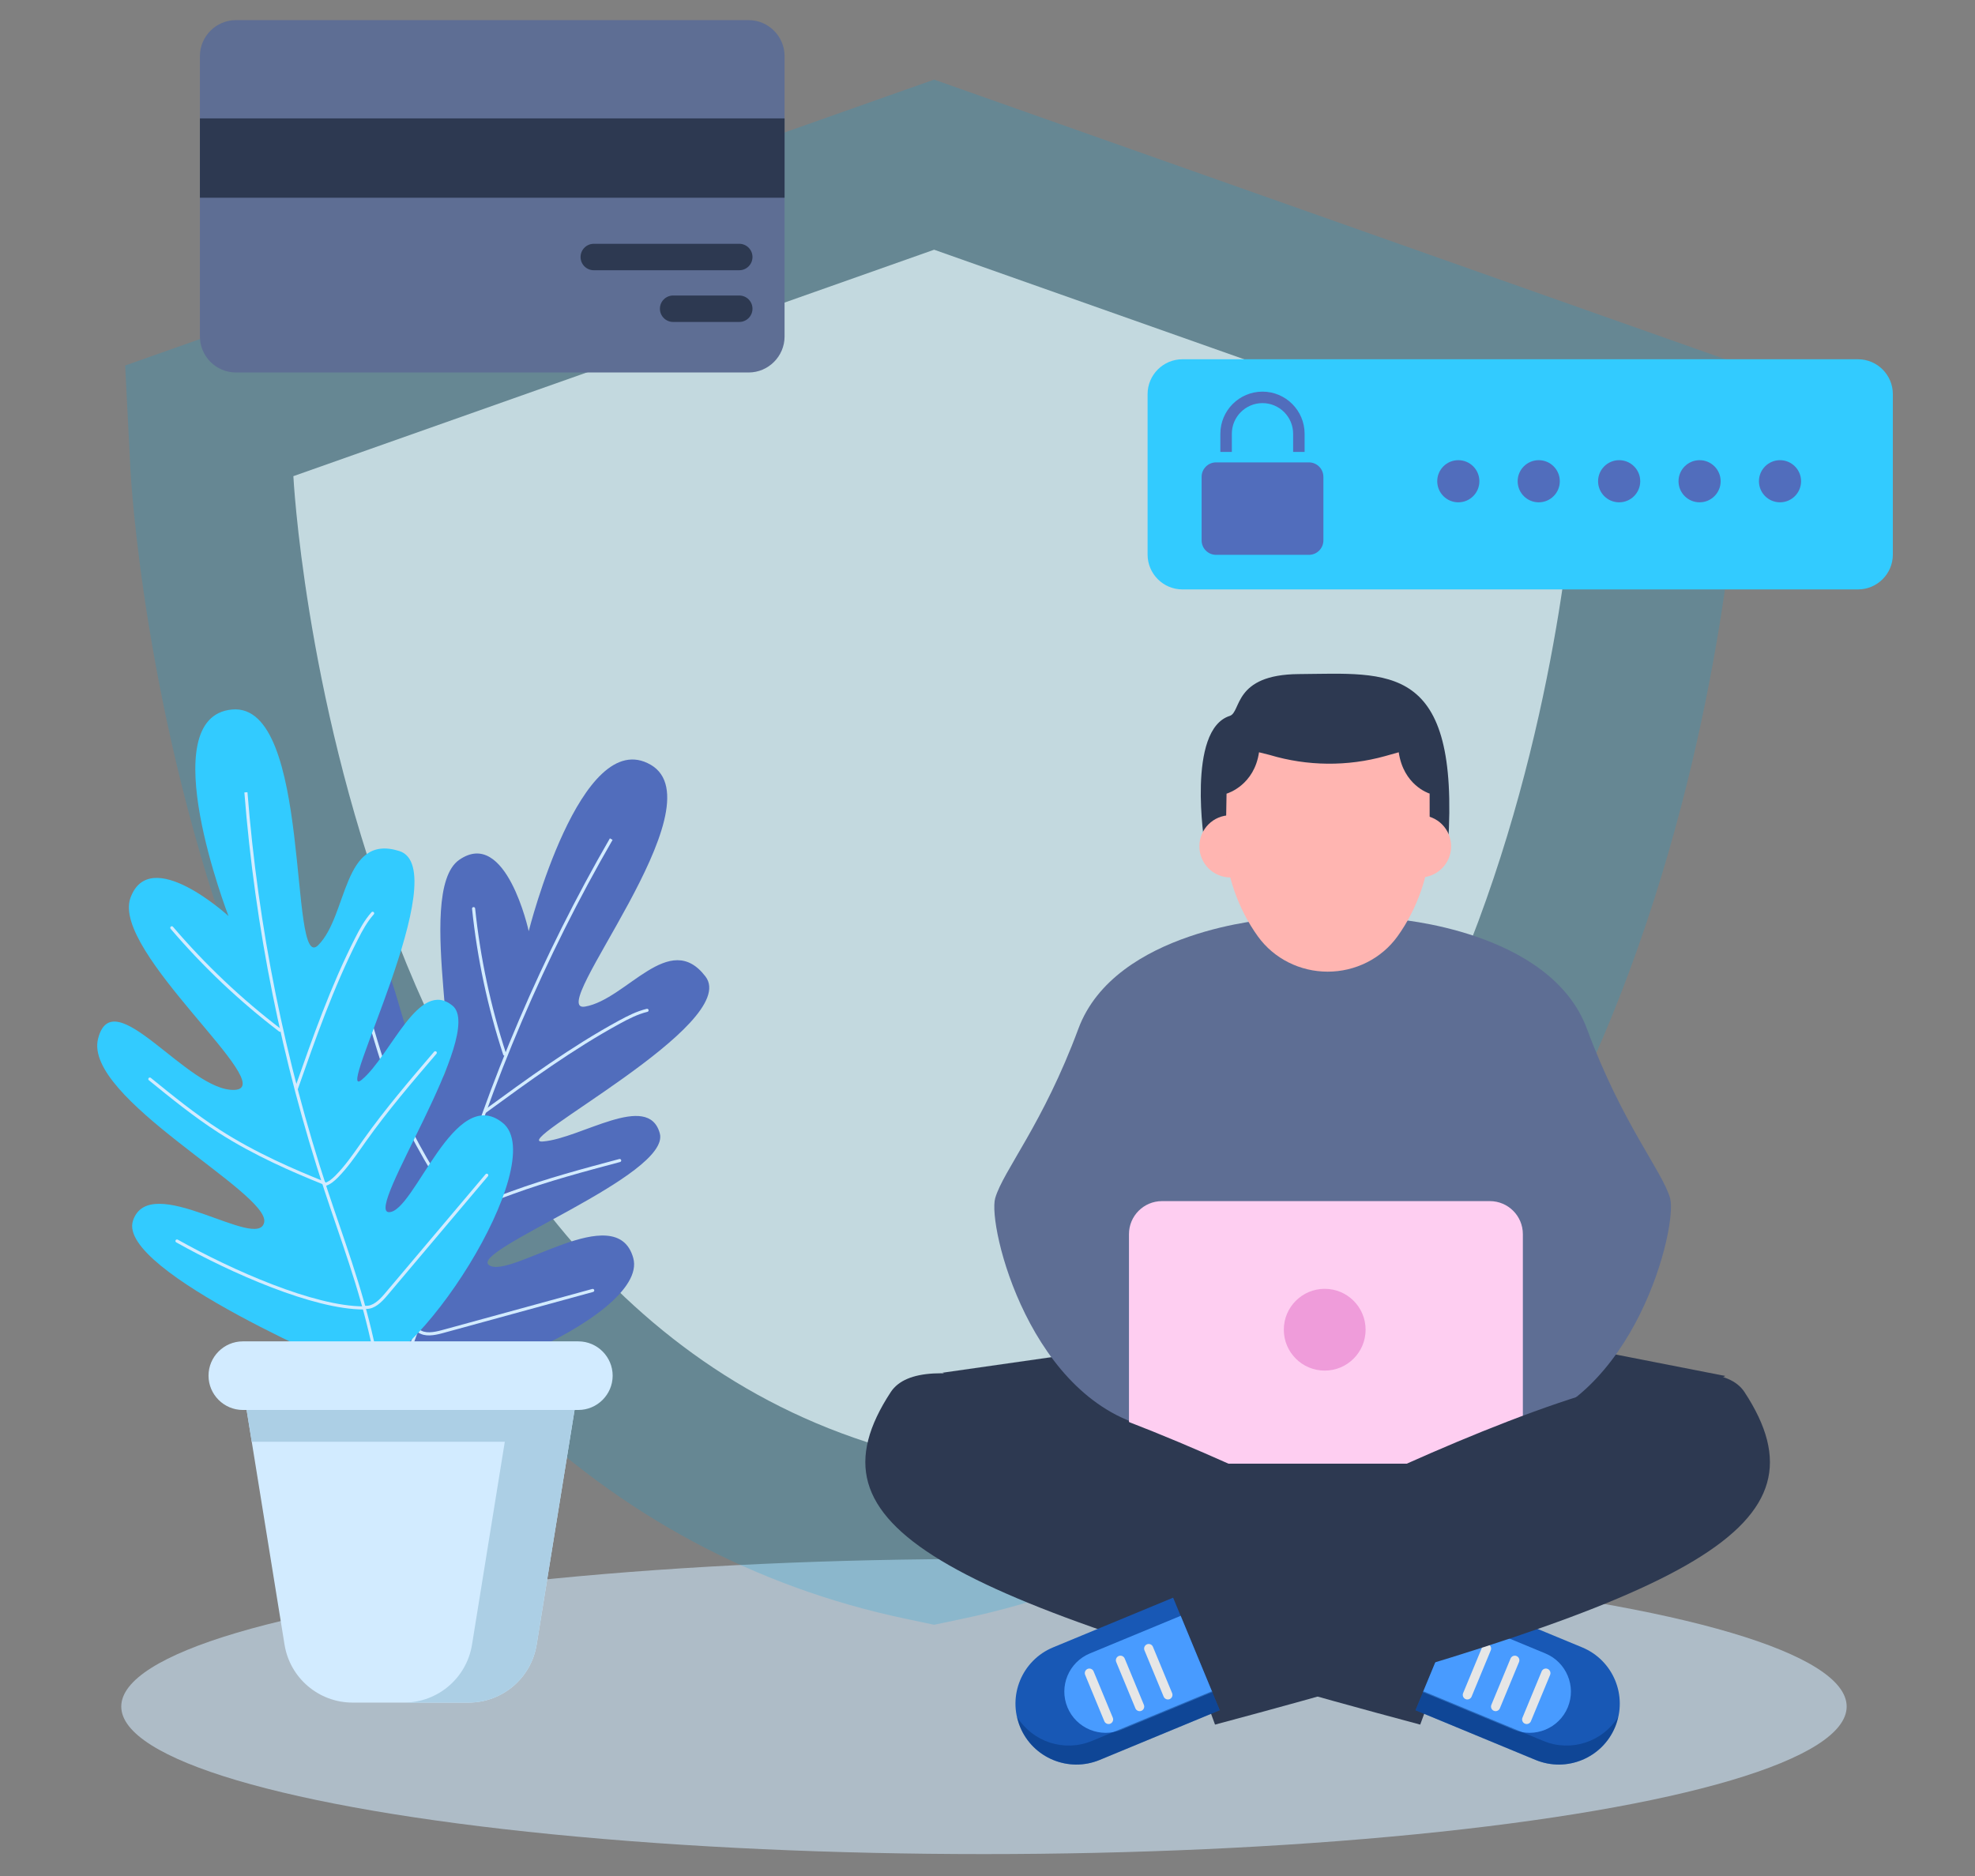 <?xml version="1.0" encoding="iso-8859-1"?>
<!-- Generator: Adobe Illustrator 16.0.0, SVG Export Plug-In . SVG Version: 6.00 Build 0)  -->
<!DOCTYPE svg PUBLIC "-//W3C//DTD SVG 1.1//EN" "http://www.w3.org/Graphics/SVG/1.1/DTD/svg11.dtd">
<svg version="1.1" xmlns="http://www.w3.org/2000/svg" xmlns:xlink="http://www.w3.org/1999/xlink" x="0px" y="0px" width="200px"
	 height="190px" viewBox="0 0 200 190" style="enable-background:new 0 0 200 190;" xml:space="preserve">
<rect x="0" y="0" width="200" height="190" fill="#808080" stroke="none"/>
<g id="background">
	<ellipse style="opacity:0.56;fill:#D2EBFF;" cx="99.642" cy="172.836" rx="87.362" ry="14.945"/>
	<path style="opacity:0.2;fill:#00A5E4;" d="M91.721,163.95c-30.639-6.45-53.986-29.121-67.52-65.56
		C14.561,72.436,13.252,48.417,13.2,47.407l-0.525-10.389l81.92-28.955l81.92,28.955l-0.525,10.389
		c-0.052,1.009-1.36,25.028-11.001,50.983c-13.533,36.438-36.881,59.109-67.52,65.56l-2.874,0.606L91.721,163.95z"/>
	<path style="opacity:0.7;fill:#EBFDFF;" d="M159.481,48.226L94.595,25.291l0,0l0,0h0l0,0L29.708,48.226
		c0,0,4.395,86.904,64.887,99.644l0,0c0,0,0,0,0,0l0,0l0,0C155.087,135.13,159.481,48.226,159.481,48.226z"/>
	<path style="fill:#D2EBFF;" d="M42.068,134.824c-4.168-2.865-8.945-10.588-11.769-16.33c-0.038-0.078-0.006-0.172,0.072-0.21
		c0.078-0.039,0.172-0.006,0.21,0.072c2.808,5.707,7.547,13.378,11.665,16.211c0.071,0.048,0.09,0.146,0.041,0.217
		C42.238,134.856,42.14,134.875,42.068,134.824z"/>
</g>
<g id="tanaman">
	<g>
		<path style="fill:#516DBC;" d="M37.494,139.398c0,0-13.944-22.263-9.629-25.489c4.315-3.226,8.547,9.88,10.755,7.777
			c2.208-2.102-7.692-20.822-3.017-24.849c4.675-4.027,4.326,9.645,8.296,12.184c3.971,2.541-2.149-18.629,2.603-21.936
			c4.752-3.308,7.039,7.223,7.039,7.223s5.268-20.962,12.352-16.853c7.084,4.109-10.861,25.216-6.647,24.492
			S67.787,94.1,71.442,98.9c3.655,4.801-20.281,17.021-16.444,16.707c3.838-0.314,10.636-5.074,11.816-0.832
			c1.181,4.241-19.423,11.894-17.289,13.362c2.135,1.468,12.905-6.848,14.603-0.726C65.825,133.534,41.771,143.292,37.494,139.398z"
			/>
		<path style="fill:#D2EBFF;" d="M35.801,148.091c2.599-4.338,4.77-9.047,6.45-13.998c0.882-2.598,1.635-5.286,2.365-7.887
			c0.332-1.184,0.664-2.368,1.009-3.549c3.845-13.168,9.274-25.871,16.137-37.752l0.272,0.157
			c-6.85,11.86-12.27,24.539-16.108,37.684c-0.344,1.179-0.676,2.361-1.007,3.545c-0.73,2.604-1.486,5.297-2.37,7.903
			c-1.688,4.972-3.868,9.701-6.478,14.058L35.801,148.091z"/>
		<path style="fill:#D2EBFF;" d="M51.015,106.896c-0.027-0.02-0.049-0.047-0.061-0.081c-1.569-4.79-2.63-9.76-3.152-14.774
			c-0.009-0.086,0.054-0.163,0.14-0.172s0.164,0.054,0.173,0.14c0.52,4.99,1.576,9.939,3.138,14.708
			c0.026,0.082-0.018,0.171-0.101,0.198C51.104,106.932,51.054,106.923,51.015,106.896z"/>
		<path style="fill:#D2EBFF;" d="M49.055,112.678c-0.014-0.009-0.027-0.021-0.038-0.036c-0.051-0.07-0.036-0.169,0.034-0.219
			c4.323-3.158,8.793-6.424,13.584-9.033c0.879-0.479,1.824-0.967,2.854-1.216c0.084-0.02,0.169,0.031,0.189,0.115
			s-0.031,0.169-0.116,0.189c-0.993,0.241-1.916,0.719-2.777,1.187c-4.773,2.602-9.235,5.859-13.549,9.011
			C49.181,112.717,49.108,112.715,49.055,112.678z"/>
		<path style="fill:#D2EBFF;" d="M45.932,122.166c-0.016-0.011-0.03-0.025-0.042-0.042c-1.824-2.743-4.13-6.401-5.792-10.372
			c-1.132-2.707-1.975-5.565-2.789-8.33c-0.024-0.084,0.023-0.171,0.106-0.196c0.083-0.022,0.171,0.022,0.195,0.107
			c0.812,2.755,1.652,5.606,2.777,8.297c1.652,3.946,3.948,7.588,5.763,10.32c0.048,0.071,0.028,0.169-0.044,0.217
			C46.053,122.203,45.983,122.201,45.932,122.166z"/>
		<path style="fill:#D2EBFF;" d="M45.886,122.309c-0.058-0.039-0.083-0.114-0.059-0.183c0.03-0.081,0.12-0.123,0.202-0.094
			c0.442,0.16,0.938,0.099,1.409,0.01c1.273-0.245,2.52-0.709,3.724-1.156c0.225-0.084,0.449-0.166,0.674-0.248
			c3.563-1.302,7.281-2.293,10.877-3.253c0.083-0.022,0.169,0.027,0.192,0.112c0.022,0.083-0.027,0.168-0.111,0.191
			c-3.589,0.957-7.301,1.948-10.85,3.243c-0.224,0.082-0.448,0.165-0.672,0.248c-1.217,0.453-2.476,0.921-3.775,1.17
			c-0.489,0.094-1.059,0.164-1.574-0.021C45.908,122.322,45.896,122.316,45.886,122.309z"/>
		<path style="fill:#D2EBFF;" d="M42.338,134.945c-0.038-0.025-0.073-0.054-0.109-0.082c-0.067-0.056-0.077-0.155-0.021-0.221
			c0.055-0.067,0.161-0.075,0.22-0.023c0.59,0.478,1.473,0.328,2.343,0.09l15.21-4.165c0.083-0.022,0.17,0.027,0.192,0.109
			c0.023,0.084-0.026,0.171-0.11,0.193l-15.21,4.166C43.951,135.26,43.026,135.418,42.338,134.945z"/>
	</g>
	<g>
		<path style="fill:#32CBFF;" d="M36.064,138.927c0,0-24.266-10.153-22.601-15.285c1.666-5.132,12.699,3.145,13.29,0.148
			c0.592-2.996-18.321-12.586-16.824-18.581c1.498-5.994,9.11,5.391,13.825,5.174c4.715-0.216-12.52-13.996-10.544-19.447
			c1.976-5.45,9.93,1.841,9.93,1.841s-7.802-20.188,0.367-20.919c8.168-0.731,5.684,26.898,8.713,23.872
			c3.028-3.026,2.452-11.353,8.215-9.538c5.763,1.814-6.755,25.639-3.798,23.164c2.957-2.474,5.768-10.294,9.185-7.506
			c3.416,2.788-9.016,20.949-6.42,20.917c2.593-0.032,6.598-13.058,11.523-9.029C55.849,117.764,41.813,139.641,36.064,138.927z"/>
		<path style="fill:#D2EBFF;" d="M39.178,147.123c-0.316-5.054-1.198-10.171-2.62-15.209c-0.747-2.645-1.65-5.291-2.524-7.85
			c-0.398-1.166-0.796-2.33-1.181-3.5c-4.3-13.047-7.027-26.609-8.107-40.306l0.313-0.024c1.078,13.672,3.8,27.208,8.092,40.233
			c0.385,1.167,0.783,2.332,1.18,3.496c0.875,2.563,1.78,5.213,2.529,7.865c1.428,5.061,2.313,10.199,2.631,15.275L39.178,147.123z"
			/>
		<path style="fill:#D2EBFF;" d="M28.357,104.502c-0.033,0-0.067-0.012-0.095-0.033c-4.013-3.063-7.708-6.562-10.984-10.401
			c-0.056-0.066-0.048-0.165,0.018-0.222c0.066-0.056,0.166-0.048,0.222,0.018c3.261,3.822,6.94,7.307,10.936,10.355
			c0.069,0.052,0.083,0.15,0.03,0.221C28.451,104.48,28.404,104.502,28.357,104.502z"/>
		<path style="fill:#D2EBFF;" d="M30.021,110.385c-0.017,0-0.035-0.003-0.053-0.009c-0.082-0.029-0.125-0.118-0.096-0.2
			c1.775-5.059,3.61-10.29,6.083-15.161c0.454-0.894,0.957-1.832,1.665-2.623c0.058-0.064,0.158-0.07,0.222-0.012
			c0.064,0.057,0.07,0.157,0.012,0.222c-0.683,0.762-1.173,1.68-1.617,2.554c-2.464,4.854-4.296,10.075-6.068,15.124
			C30.146,110.344,30.085,110.385,30.021,110.385z"/>
		<path style="fill:#D2EBFF;" d="M32.827,119.984c-0.019,0-0.039-0.003-0.059-0.01c-3.061-1.229-7.039-2.94-10.664-5.273
			c-2.47-1.591-4.787-3.472-7.028-5.292c-0.067-0.054-0.078-0.152-0.023-0.221c0.055-0.066,0.154-0.078,0.221-0.021
			c2.234,1.813,4.544,3.688,7,5.27c3.602,2.319,7.563,4.021,10.61,5.245c0.081,0.033,0.12,0.124,0.087,0.204
			C32.949,119.947,32.89,119.984,32.827,119.984z"/>
		<path style="fill:#D2EBFF;" d="M32.87,120.129c-0.07,0-0.133-0.048-0.152-0.117c-0.021-0.084,0.029-0.17,0.113-0.192
			c0.456-0.118,0.831-0.451,1.167-0.791c0.913-0.926,1.678-2.015,2.418-3.066c0.138-0.197,0.276-0.394,0.415-0.589
			c2.201-3.094,4.706-6.022,7.128-8.854c0.057-0.066,0.156-0.074,0.222-0.019c0.066,0.057,0.074,0.156,0.017,0.223
			c-2.417,2.827-4.918,5.749-7.111,8.831c-0.139,0.196-0.276,0.392-0.414,0.588c-0.747,1.063-1.52,2.163-2.451,3.107
			c-0.351,0.354-0.781,0.735-1.312,0.875C32.896,120.127,32.883,120.129,32.87,120.129z"/>
		<path style="fill:#D2EBFF;" d="M36.822,132.623c-5.064,0-13.388-3.663-18.977-6.798c-0.075-0.043-0.103-0.139-0.06-0.214
			c0.042-0.076,0.138-0.103,0.214-0.061c5.555,3.117,13.818,6.758,18.822,6.758c0.087,0,0.157,0.07,0.157,0.157
			C36.979,132.552,36.909,132.623,36.822,132.623z"/>
		<path style="fill:#D2EBFF;" d="M37.112,132.568c-0.045,0-0.09-0.003-0.137-0.007c-0.086-0.007-0.151-0.084-0.144-0.17
			s0.091-0.153,0.17-0.143c0.757,0.06,1.401-0.565,1.983-1.256l10.187-12.067c0.056-0.066,0.156-0.074,0.222-0.019
			c0.066,0.058,0.074,0.155,0.019,0.222l-10.187,12.066C38.622,131.911,37.949,132.568,37.112,132.568z"/>
	</g>
	<g>
		<path style="fill:#D2EBFF;" d="M24.96,142.715l3.854,23.854c0.546,3.382,3.467,5.868,6.893,5.868h11.744
			c3.426,0,6.346-2.486,6.893-5.868l3.854-23.854H24.96z"/>
		<path style="fill:#ACCFE5;" d="M58.198,142.715h-6.545H24.96l0.535,3.305h25.624l-3.32,20.549
			c-0.547,3.383-3.466,5.868-6.893,5.868h6.546c3.426,0,6.346-2.485,6.893-5.868l3.32-20.549l0,0L58.198,142.715z"/>
		<path style="fill:#D2EBFF;" d="M58.569,135.853H24.589c-1.91,0-3.473,1.563-3.473,3.474l0,0c0,1.91,1.563,3.473,3.473,3.473
			h33.979c1.91,0,3.473-1.563,3.473-3.473l0,0C62.042,137.416,60.479,135.853,58.569,135.853z"/>
	</g>
</g>
<g id="Card">
	<g id="lock">
		<path style="fill:#32CBFF;" d="M188.157,36.386h-68.422c-1.938,0-3.523,1.585-3.523,3.524v16.262c0,1.938,1.585,3.524,3.523,3.524
			h68.422c1.938,0,3.523-1.586,3.523-3.524V39.911C191.681,37.972,190.095,36.386,188.157,36.386z"/>
		<g>
			<path style="fill:#516DBC;" d="M132.549,56.194h-9.402c-0.809,0-1.464-0.656-1.464-1.465v-6.434c0-0.809,0.655-1.465,1.464-1.465
				h9.402c0.809,0,1.465,0.656,1.465,1.465v6.434C134.014,55.539,133.357,56.194,132.549,56.194z"/>
			<path style="fill:#516DBC;" d="M132.112,45.771h-1.162V43.93c0-1.711-1.392-3.103-3.103-3.103s-3.104,1.392-3.104,3.103v1.842
				h-1.162V43.93c0-2.352,1.913-4.265,4.266-4.265c2.352,0,4.265,1.913,4.265,4.265V45.771z"/>
			<path style="fill:#516DBC;" d="M129.148,50.278c0-0.719-0.583-1.301-1.301-1.301c-0.719,0-1.302,0.583-1.302,1.301
				c0,0.484,0.269,0.901,0.66,1.125l-0.449,2.563h2.182l-0.449-2.563C128.882,51.179,129.148,50.762,129.148,50.278z"/>
		</g>
		<g>
			<circle style="fill:#516DBC;" cx="147.677" cy="48.74" r="2.134"/>
			<circle style="fill:#516DBC;" cx="155.821" cy="48.74" r="2.134"/>
			<circle style="fill:#516DBC;" cx="163.965" cy="48.74" r="2.134"/>
			<circle style="fill:#516DBC;" cx="172.11" cy="48.74" r="2.133"/>
			<circle style="fill:#516DBC;" cx="180.254" cy="48.74" r="2.133"/>
		</g>
	</g>
	<g id="payment">
		<path style="fill:#5E6E94;" d="M79.45,5.677v28.409c0,1.998-1.641,3.639-3.639,3.639H23.895c-2.009,0-3.65-1.642-3.65-3.639V5.677
			c0-1.998,1.642-3.639,3.65-3.639h51.916C77.809,2.039,79.45,3.68,79.45,5.677z"/>
		<rect x="20.244" y="11.99" style="fill:#2D3951;" width="59.206" height="8.035"/>
		<g>
			<path style="fill:#2D3951;" d="M74.862,24.692H60.131c-0.74,0-1.339,0.599-1.339,1.339l0,0c0,0.74,0.599,1.339,1.339,1.339
				h14.731c0.739,0,1.339-0.6,1.339-1.339l0,0C76.201,25.292,75.602,24.692,74.862,24.692z"/>
			<path style="fill:#2D3951;" d="M74.862,29.929h-6.696c-0.739,0-1.339,0.6-1.339,1.339l0,0c0,0.74,0.6,1.339,1.339,1.339h6.696
				c0.739,0,1.339-0.6,1.339-1.339l0,0C76.201,30.529,75.602,29.929,74.862,29.929z"/>
		</g>
	</g>
</g>
<g id="person">
	<g id="badan">
		<g id="XMLID_30_">
			<path style="fill:#F49290;" d="M140.798,93.138v4.936c0,0-1.14,5.512-6.509,6.429c-5.596-1.25-6.461-6.429-6.461-6.429v-4.936
				H140.798z"/>
		</g>
		<polygon style="fill:#2D3951;" points="95.434,139.03 125.185,134.78 151.341,134.78 174.717,139.358 134.503,159.628 		"/>
		<path style="fill:#5E6E94;" d="M169.12,121.341c-0.81-2.779-4.838-7.49-8.419-17.146c-3.725-10.041-19.592-11.122-19.592-11.122
			l-6.158,3.296l-6.16-3.296c0,0-15.867,1.081-19.59,11.122c-3.582,9.656-7.61,14.367-8.419,17.146
			c-0.81,2.781,3.562,20.776,16.109,23.326h17.582h0.957h17.581C165.559,142.117,169.929,124.122,169.12,121.341z"/>
	</g>
	<g id="laptop">
		<g>
			<path style="fill:#FECEF1;" d="M150.869,121.648h-33.197c-1.848,0-3.346,1.496-3.346,3.345v19.901
				c0,1.848,1.498,3.346,3.346,3.346h33.197c1.847,0,3.345-1.498,3.345-3.346v-19.901
				C154.214,123.145,152.716,121.648,150.869,121.648z"/>
			<circle style="fill:#EF9CDA;" cx="134.148" cy="134.672" r="4.141"/>
		</g>
	</g>
	<g id="kepala">
		<g>
			<path id="XMLID_29_" style="fill:#2D3951;" d="M121.978,85.443c0,0-1.836-11.534,2.552-12.936
				c1.195-0.382,0.321-4.191,7.001-4.237c9.118-0.064,16.305-1.291,15.107,17.332L121.978,85.443z"/>
			<circle style="fill:#FFB5B1;" cx="124.606" cy="85.717" r="3.151"/>
			<circle style="fill:#FFB5B1;" cx="143.799" cy="85.717" r="3.151"/>
			<path style="fill:#FFB5B1;" d="M144.792,80.38l-0.018-0.006v-0.002c-0.002,0-0.005,0-0.006,0
				c-0.129-0.041-2.643-0.876-3.124-4.183l-1.379,0.388c-3.815,1.063-7.876,1.024-11.669-0.111l-1.1-0.276
				c-0.481,3.301-3.118,4.139-3.262,4.183c-0.004,0-0.026,0-0.026,0l-0.087,5.106c0,2.971,1.254,6.583,3.262,9.361
				c1.634,2.262,4.277,3.569,7.066,3.569s5.433-1.308,7.067-3.569c2.007-2.778,3.262-6.39,3.262-9.361l-0.005-5.084L144.792,80.38z"
				/>
		</g>
	</g>
	<g id="kaki">
		<g>
			<path style="fill:#2D3951;" d="M149.05,160.444c0,0-52.637-28.934-58.849-19.452c-8.974,13.697,4.74,20.597,53.618,33.675
				L149.05,160.444z"/>
			<g>
				<path style="fill:#1858B5;" d="M163.558,174.905L163.558,174.905c1.304-3.149-0.191-6.757-3.339-8.06l-12.155-5.033
					l-4.72,11.399l12.155,5.032C158.646,179.547,162.255,178.052,163.558,174.905z"/>
				<path style="fill:#489BFF;" d="M147.297,163.649l9.196,3.809c2.131,0.883,3.153,3.326,2.27,5.458
					c-0.882,2.132-3.337,3.148-5.468,2.266l-9.196-3.808L147.297,163.649z"/>
				<path style="opacity:0.45;fill:#063272;" d="M144.14,171.289l12.155,5.033c2.818,1.167,5.993,0.078,7.564-2.419
					c-0.076,0.336-0.165,0.673-0.302,1.002c-1.303,3.147-4.911,4.642-8.059,3.339l-12.155-5.032L144.14,171.289z"/>
				<path style="fill:#E6E6E6;" d="M148.164,171.479l1.943-4.692c0.097-0.236,0.37-0.349,0.606-0.252l0,0
					c0.235,0.098,0.35,0.372,0.252,0.607l-1.943,4.692c-0.099,0.235-0.371,0.35-0.607,0.252l0,0
					C148.179,171.988,148.066,171.715,148.164,171.479z"/>
				<path style="fill:#E6E6E6;" d="M151.024,172.664l1.943-4.691c0.098-0.236,0.371-0.35,0.607-0.252l0,0
					c0.236,0.098,0.349,0.37,0.251,0.606l-1.943,4.693c-0.097,0.235-0.37,0.349-0.606,0.25l0,0
					C151.041,173.174,150.927,172.9,151.024,172.664z"/>
				<path style="fill:#E6E6E6;" d="M154.173,173.967l1.942-4.691c0.098-0.236,0.371-0.349,0.606-0.252l0,0
					c0.236,0.098,0.351,0.371,0.252,0.607l-1.943,4.692c-0.098,0.235-0.37,0.35-0.607,0.251l0,0
					C154.188,174.477,154.074,174.203,154.173,173.967z"/>
			</g>
		</g>
		<g>
			<path style="fill:#2D3951;" d="M117.811,160.444c0,0,52.637-28.934,58.85-19.452c8.974,13.697-4.741,20.597-53.619,33.675
				L117.811,160.444z"/>
			<g>
				<path style="fill:#1858B5;" d="M103.303,174.905L103.303,174.905c-1.305-3.149,0.191-6.757,3.339-8.06l12.155-5.033
					l4.719,11.399l-12.154,5.032C108.213,179.547,104.605,178.052,103.303,174.905z"/>
				<path style="fill:#489BFF;" d="M122.762,171.374l-9.196,3.808c-2.132,0.883-4.586-0.134-5.469-2.266s0.14-4.575,2.271-5.458
					l9.196-3.809L122.762,171.374z"/>
				<path style="opacity:0.45;fill:#063272;" d="M122.721,171.289l-12.155,5.033c-2.818,1.167-5.993,0.078-7.565-2.419
					c0.077,0.336,0.166,0.673,0.303,1.002c1.303,3.147,4.91,4.642,8.059,3.339l12.154-5.032L122.721,171.289z"/>
				<path style="fill:#E6E6E6;" d="M118.696,171.479l-1.943-4.692c-0.097-0.236-0.37-0.349-0.606-0.252l0,0
					c-0.235,0.098-0.35,0.372-0.252,0.607l1.943,4.692c0.098,0.235,0.372,0.35,0.607,0.252l0,0
					C118.682,171.988,118.794,171.715,118.696,171.479z"/>
				<path style="fill:#E6E6E6;" d="M115.836,172.664l-1.943-4.691c-0.099-0.236-0.372-0.35-0.607-0.252l0,0
					c-0.236,0.098-0.349,0.37-0.251,0.606l1.943,4.693c0.097,0.235,0.37,0.349,0.606,0.25l0,0
					C115.819,173.174,115.934,172.9,115.836,172.664z"/>
				<path style="fill:#E6E6E6;" d="M112.688,173.967l-1.943-4.691c-0.098-0.236-0.37-0.349-0.605-0.252l0,0
					c-0.236,0.098-0.351,0.371-0.252,0.607l1.942,4.692c0.099,0.235,0.371,0.35,0.606,0.251l0,0
					C112.673,174.477,112.786,174.203,112.688,173.967z"/>
			</g>
		</g>
	</g>
</g>
</svg>
